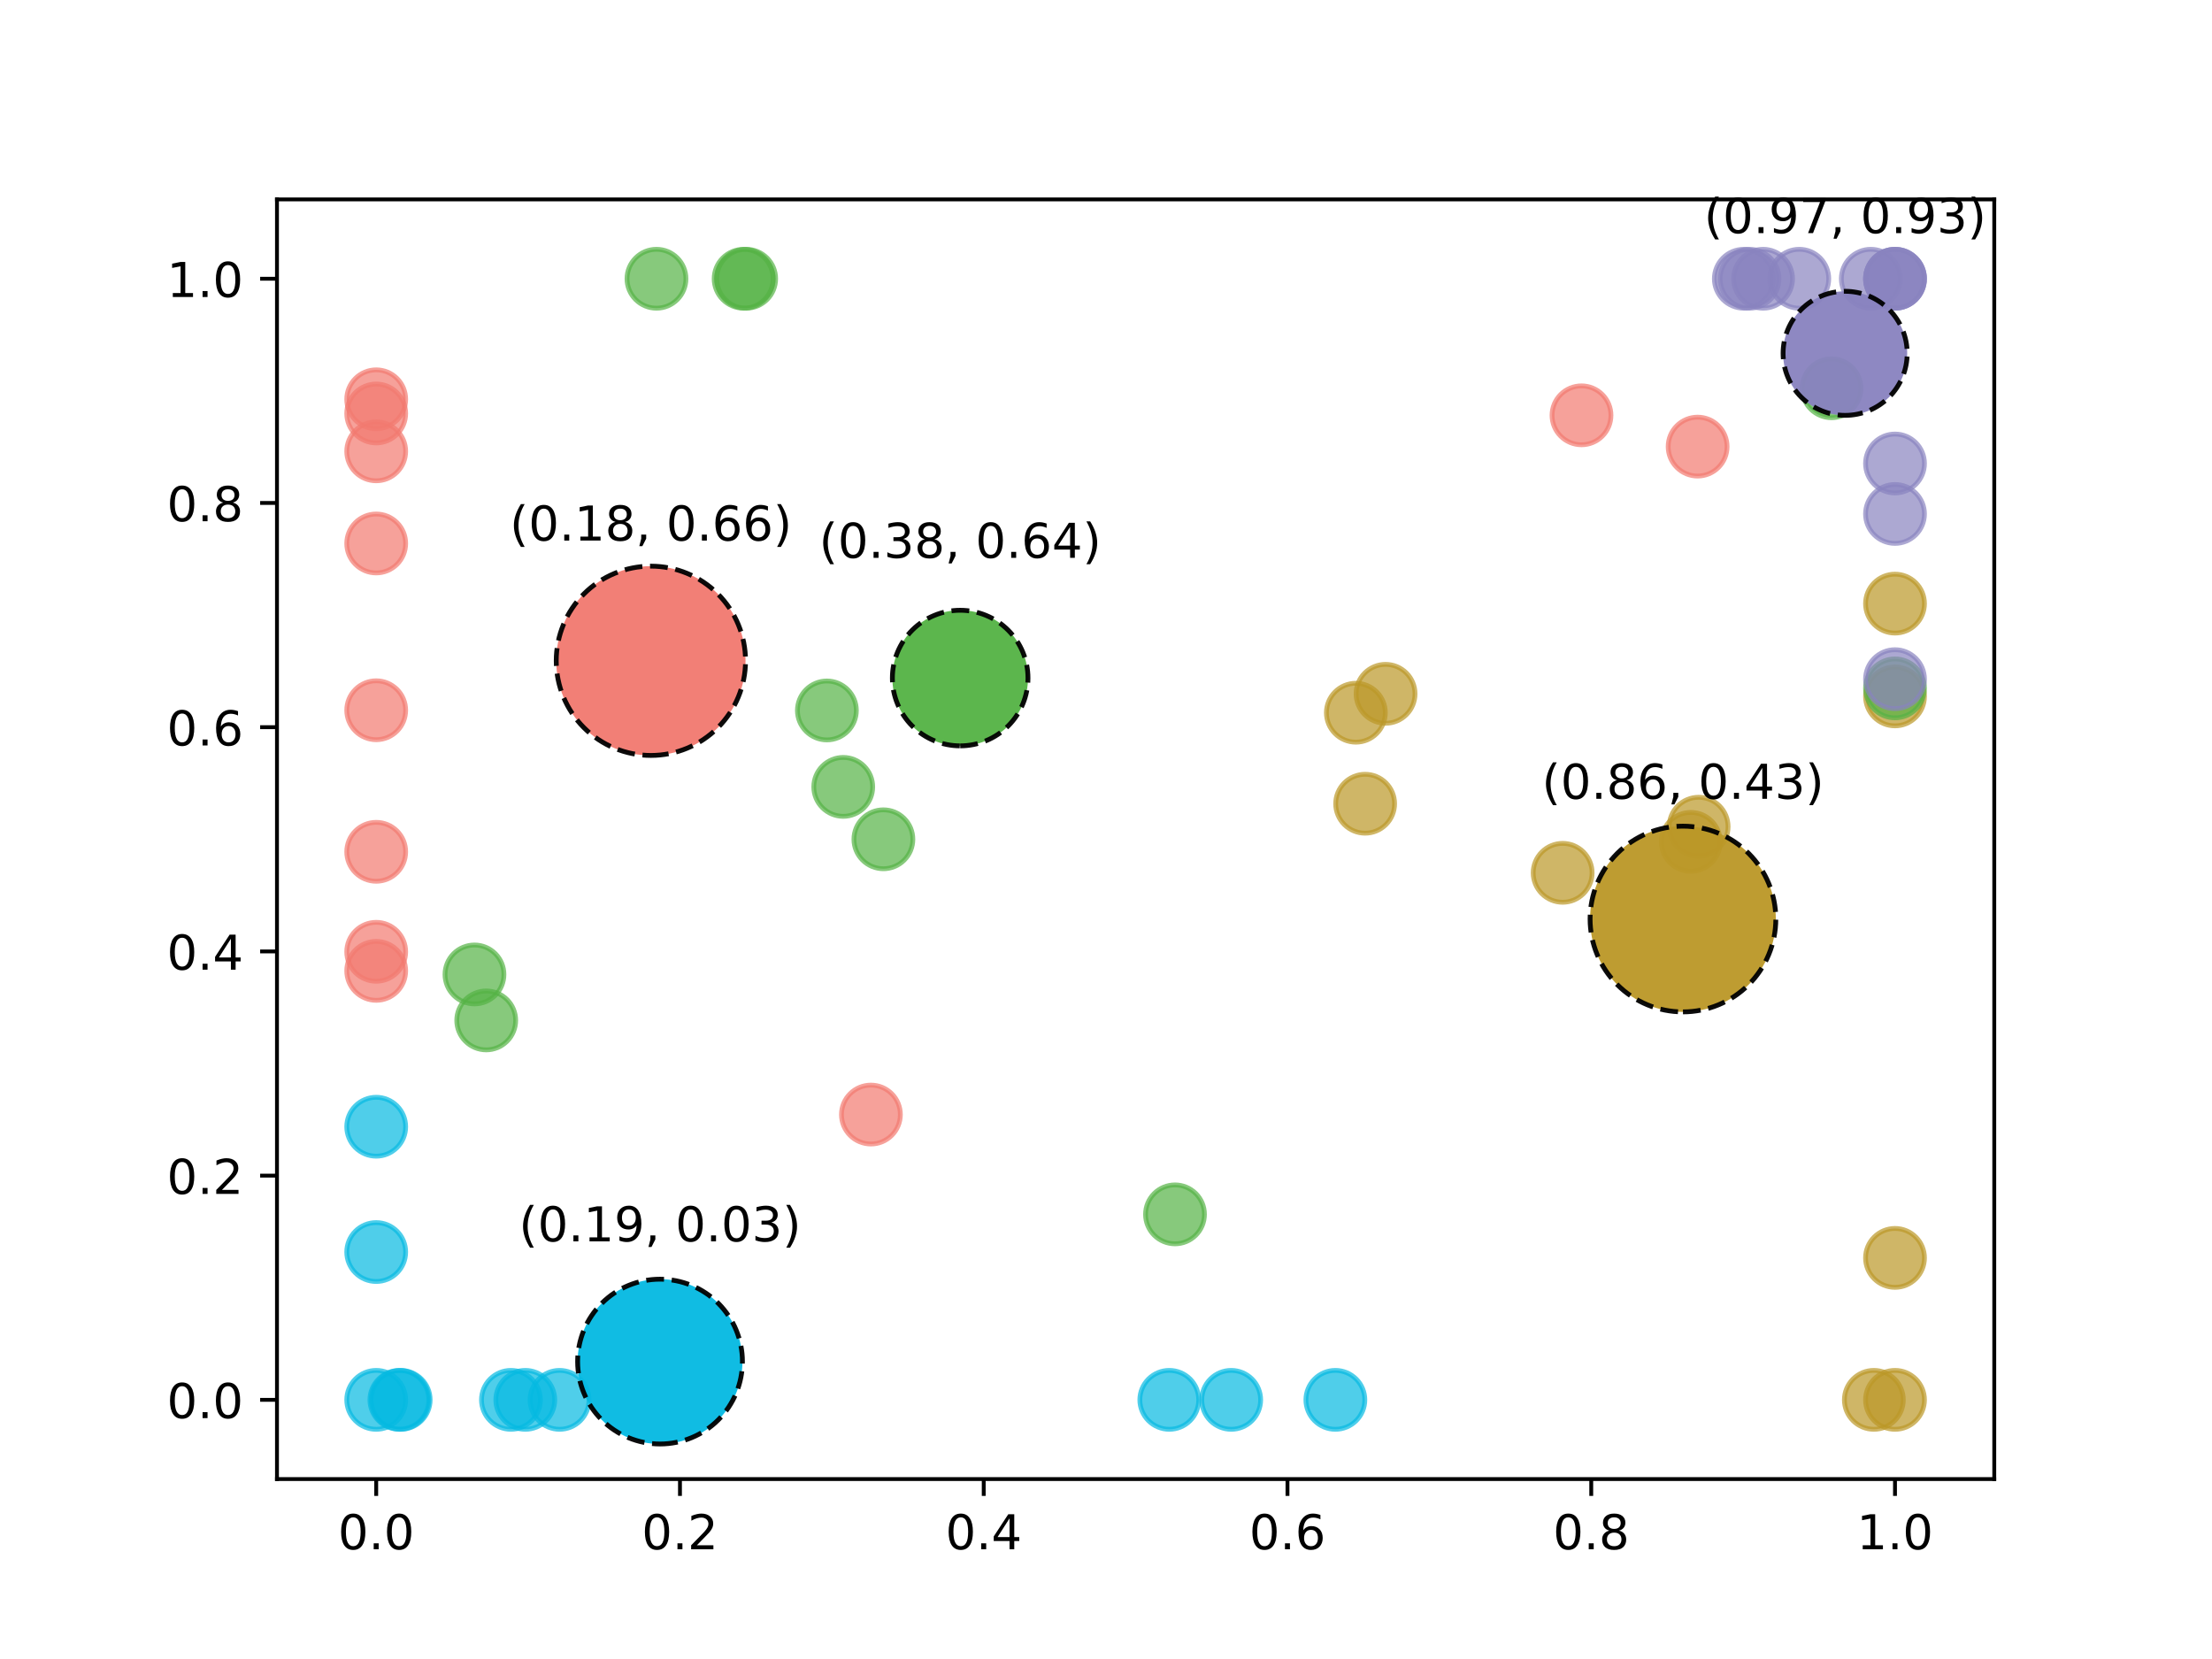<?xml version="1.0" encoding="utf-8" standalone="no"?>
<!DOCTYPE svg PUBLIC "-//W3C//DTD SVG 1.1//EN"
  "http://www.w3.org/Graphics/SVG/1.1/DTD/svg11.dtd">
<!-- Created with matplotlib (http://matplotlib.org/) -->
<svg height="345pt" version="1.1" viewBox="0 0 460 345" width="460pt" xmlns="http://www.w3.org/2000/svg" xmlns:xlink="http://www.w3.org/1999/xlink">
 <defs>
  <style type="text/css">
*{stroke-linecap:butt;stroke-linejoin:round;}
  </style>
 </defs>
 <g id="figure_1">
  <g id="patch_1">
   <path d="M 0 345.6 
L 460.8 345.6 
L 460.8 0 
L 0 0 
z
" style="fill:#ffffff;"/>
  </g>
  <g id="axes_1">
   <g id="patch_2">
    <path d="M 57.6 307.584 
L 414.72 307.584 
L 414.72 41.472 
L 57.6 41.472 
z
" style="fill:#ffffff;"/>
   </g>
   <g id="PathCollection_1">
    <defs>
     <path d="M 0 6.124 
C 1.624 6.124 3.182 5.478 4.33 4.33 
C 5.478 3.182 6.124 1.624 6.124 0 
C 6.124 -1.624 5.478 -3.182 4.33 -4.33 
C 3.182 -5.478 1.624 -6.124 0 -6.124 
C -1.624 -6.124 -3.182 -5.478 -4.33 -4.33 
C -5.478 -3.182 -6.124 -1.624 -6.124 0 
C -6.124 1.624 -5.478 3.182 -4.33 4.33 
C -3.182 5.478 -1.624 6.124 0 6.124 
z
" id="mc457ab43f6" style="stroke:#f27970;stroke-opacity:0.7;"/>
    </defs>
    <g clip-path="url(#p3752fab80b)">
     <use style="fill:#f27970;fill-opacity:0.7;stroke:#f27970;stroke-opacity:0.7;" x="78.235" xlink:href="#mc457ab43f6" y="147.701"/>
     <use style="fill:#f27970;fill-opacity:0.7;stroke:#f27970;stroke-opacity:0.7;" x="78.235" xlink:href="#mc457ab43f6" y="177.138"/>
     <use style="fill:#f27970;fill-opacity:0.7;stroke:#f27970;stroke-opacity:0.7;" x="78.235" xlink:href="#mc457ab43f6" y="113.018"/>
     <use style="fill:#f27970;fill-opacity:0.7;stroke:#f27970;stroke-opacity:0.7;" x="78.235" xlink:href="#mc457ab43f6" y="197.931"/>
     <use style="fill:#f27970;fill-opacity:0.7;stroke:#f27970;stroke-opacity:0.7;" x="78.235" xlink:href="#mc457ab43f6" y="201.895"/>
     <use style="fill:#f27970;fill-opacity:0.7;stroke:#f27970;stroke-opacity:0.7;" x="353.034" xlink:href="#mc457ab43f6" y="92.875"/>
     <use style="fill:#f27970;fill-opacity:0.7;stroke:#f27970;stroke-opacity:0.7;" x="328.883" xlink:href="#mc457ab43f6" y="86.368"/>
     <use style="fill:#f27970;fill-opacity:0.7;stroke:#f27970;stroke-opacity:0.7;" x="78.235" xlink:href="#mc457ab43f6" y="83.036"/>
     <use style="fill:#f27970;fill-opacity:0.7;stroke:#f27970;stroke-opacity:0.7;" x="78.235" xlink:href="#mc457ab43f6" y="85.985"/>
     <use style="fill:#f27970;fill-opacity:0.7;stroke:#f27970;stroke-opacity:0.7;" x="78.235" xlink:href="#mc457ab43f6" y="93.858"/>
     <use style="fill:#f27970;fill-opacity:0.7;stroke:#f27970;stroke-opacity:0.7;" x="181.113" xlink:href="#mc457ab43f6" y="231.779"/>
    </g>
   </g>
   <g id="PathCollection_2">
    <defs>
     <path d="M 0 6.124 
C 1.624 6.124 3.182 5.478 4.33 4.33 
C 5.478 3.182 6.124 1.624 6.124 0 
C 6.124 -1.624 5.478 -3.182 4.33 -4.33 
C 3.182 -5.478 1.624 -6.124 0 -6.124 
C -1.624 -6.124 -3.182 -5.478 -4.33 -4.33 
C -5.478 -3.182 -6.124 -1.624 -6.124 0 
C -6.124 1.624 -5.478 3.182 -4.33 4.33 
C -3.182 5.478 -1.624 6.124 0 6.124 
z
" id="m9a2d07b4b3" style="stroke:#bb9727;stroke-opacity:0.7;"/>
    </defs>
    <g clip-path="url(#p3752fab80b)">
     <use style="fill:#bb9727;fill-opacity:0.7;stroke:#bb9727;stroke-opacity:0.7;" x="394.078" xlink:href="#m9a2d07b4b3" y="125.526"/>
     <use style="fill:#bb9727;fill-opacity:0.7;stroke:#bb9727;stroke-opacity:0.7;" x="394.078" xlink:href="#m9a2d07b4b3" y="261.587"/>
     <use style="fill:#bb9727;fill-opacity:0.7;stroke:#bb9727;stroke-opacity:0.7;" x="394.078" xlink:href="#m9a2d07b4b3" y="144.821"/>
     <use style="fill:#bb9727;fill-opacity:0.7;stroke:#bb9727;stroke-opacity:0.7;" x="353.244" xlink:href="#m9a2d07b4b3" y="171.921"/>
     <use style="fill:#bb9727;fill-opacity:0.7;stroke:#bb9727;stroke-opacity:0.7;" x="351.614" xlink:href="#m9a2d07b4b3" y="175.07"/>
     <use style="fill:#bb9727;fill-opacity:0.7;stroke:#bb9727;stroke-opacity:0.7;" x="389.679" xlink:href="#m9a2d07b4b3" y="291.108"/>
     <use style="fill:#bb9727;fill-opacity:0.7;stroke:#bb9727;stroke-opacity:0.7;" x="394.078" xlink:href="#m9a2d07b4b3" y="291.108"/>
     <use style="fill:#bb9727;fill-opacity:0.7;stroke:#bb9727;stroke-opacity:0.7;" x="281.961" xlink:href="#m9a2d07b4b3" y="148.214"/>
     <use style="fill:#bb9727;fill-opacity:0.7;stroke:#bb9727;stroke-opacity:0.7;" x="283.889" xlink:href="#m9a2d07b4b3" y="167.141"/>
     <use style="fill:#bb9727;fill-opacity:0.7;stroke:#bb9727;stroke-opacity:0.7;" x="288.138" xlink:href="#m9a2d07b4b3" y="144.284"/>
     <use style="fill:#bb9727;fill-opacity:0.7;stroke:#bb9727;stroke-opacity:0.7;" x="324.964" xlink:href="#m9a2d07b4b3" y="181.508"/>
    </g>
   </g>
   <g id="PathCollection_3">
    <defs>
     <path d="M 0 6.124 
C 1.624 6.124 3.182 5.478 4.33 4.33 
C 5.478 3.182 6.124 1.624 6.124 0 
C 6.124 -1.624 5.478 -3.182 4.33 -4.33 
C 3.182 -5.478 1.624 -6.124 0 -6.124 
C -1.624 -6.124 -3.182 -5.478 -4.33 -4.33 
C -5.478 -3.182 -6.124 -1.624 -6.124 0 
C -6.124 1.624 -5.478 3.182 -4.33 4.33 
C -3.182 5.478 -1.624 6.124 0 6.124 
z
" id="m83f170632e" style="stroke:#54b345;stroke-opacity:0.7;"/>
    </defs>
    <g clip-path="url(#p3752fab80b)">
     <use style="fill:#54b345;fill-opacity:0.7;stroke:#54b345;stroke-opacity:0.7;" x="183.707" xlink:href="#m83f170632e" y="174.536"/>
     <use style="fill:#54b345;fill-opacity:0.7;stroke:#54b345;stroke-opacity:0.7;" x="171.957" xlink:href="#m83f170632e" y="147.742"/>
     <use style="fill:#54b345;fill-opacity:0.7;stroke:#54b345;stroke-opacity:0.7;" x="175.357" xlink:href="#m83f170632e" y="163.639"/>
     <use style="fill:#54b345;fill-opacity:0.7;stroke:#54b345;stroke-opacity:0.7;" x="98.669" xlink:href="#m83f170632e" y="202.643"/>
     <use style="fill:#54b345;fill-opacity:0.7;stroke:#54b345;stroke-opacity:0.7;" x="101.114" xlink:href="#m83f170632e" y="212.202"/>
     <use style="fill:#54b345;fill-opacity:0.7;stroke:#54b345;stroke-opacity:0.7;" x="394.078" xlink:href="#m83f170632e" y="143.153"/>
     <use style="fill:#54b345;fill-opacity:0.7;stroke:#54b345;stroke-opacity:0.7;" x="380.878" xlink:href="#m83f170632e" y="80.74"/>
     <use style="fill:#54b345;fill-opacity:0.7;stroke:#54b345;stroke-opacity:0.7;" x="154.644" xlink:href="#m83f170632e" y="57.968"/>
     <use style="fill:#54b345;fill-opacity:0.7;stroke:#54b345;stroke-opacity:0.7;" x="155.173" xlink:href="#m83f170632e" y="57.968"/>
     <use style="fill:#54b345;fill-opacity:0.7;stroke:#54b345;stroke-opacity:0.7;" x="136.518" xlink:href="#m83f170632e" y="57.968"/>
     <use style="fill:#54b345;fill-opacity:0.7;stroke:#54b345;stroke-opacity:0.7;" x="244.348" xlink:href="#m83f170632e" y="252.534"/>
    </g>
   </g>
   <g id="PathCollection_4">
    <defs>
     <path d="M 0 6.124 
C 1.624 6.124 3.182 5.478 4.33 4.33 
C 5.478 3.182 6.124 1.624 6.124 0 
C 6.124 -1.624 5.478 -3.182 4.33 -4.33 
C 3.182 -5.478 1.624 -6.124 0 -6.124 
C -1.624 -6.124 -3.182 -5.478 -4.33 -4.33 
C -5.478 -3.182 -6.124 -1.624 -6.124 0 
C -6.124 1.624 -5.478 3.182 -4.33 4.33 
C -3.182 5.478 -1.624 6.124 0 6.124 
z
" id="m05831f8913" style="stroke:#05b9e2;stroke-opacity:0.7;"/>
    </defs>
    <g clip-path="url(#p3752fab80b)">
     <use style="fill:#05b9e2;fill-opacity:0.7;stroke:#05b9e2;stroke-opacity:0.7;" x="109.236" xlink:href="#m05831f8913" y="291.108"/>
     <use style="fill:#05b9e2;fill-opacity:0.7;stroke:#05b9e2;stroke-opacity:0.7;" x="116.366" xlink:href="#m05831f8913" y="291.108"/>
     <use style="fill:#05b9e2;fill-opacity:0.7;stroke:#05b9e2;stroke-opacity:0.7;" x="106.255" xlink:href="#m05831f8913" y="291.108"/>
     <use style="fill:#05b9e2;fill-opacity:0.7;stroke:#05b9e2;stroke-opacity:0.7;" x="83.055" xlink:href="#m05831f8913" y="291.108"/>
     <use style="fill:#05b9e2;fill-opacity:0.7;stroke:#05b9e2;stroke-opacity:0.7;" x="83.327" xlink:href="#m05831f8913" y="291.108"/>
     <use style="fill:#05b9e2;fill-opacity:0.7;stroke:#05b9e2;stroke-opacity:0.7;" x="78.235" xlink:href="#m05831f8913" y="260.371"/>
     <use style="fill:#05b9e2;fill-opacity:0.7;stroke:#05b9e2;stroke-opacity:0.7;" x="78.235" xlink:href="#m05831f8913" y="234.311"/>
     <use style="fill:#05b9e2;fill-opacity:0.7;stroke:#05b9e2;stroke-opacity:0.7;" x="256.036" xlink:href="#m05831f8913" y="291.108"/>
     <use style="fill:#05b9e2;fill-opacity:0.7;stroke:#05b9e2;stroke-opacity:0.7;" x="243.164" xlink:href="#m05831f8913" y="291.108"/>
     <use style="fill:#05b9e2;fill-opacity:0.7;stroke:#05b9e2;stroke-opacity:0.7;" x="277.699" xlink:href="#m05831f8913" y="291.108"/>
     <use style="fill:#05b9e2;fill-opacity:0.7;stroke:#05b9e2;stroke-opacity:0.7;" x="78.235" xlink:href="#m05831f8913" y="291.108"/>
    </g>
   </g>
   <g id="PathCollection_5">
    <defs>
     <path d="M 0 6.124 
C 1.624 6.124 3.182 5.478 4.33 4.33 
C 5.478 3.182 6.124 1.624 6.124 0 
C 6.124 -1.624 5.478 -3.182 4.33 -4.33 
C 3.182 -5.478 1.624 -6.124 0 -6.124 
C -1.624 -6.124 -3.182 -5.478 -4.33 -4.33 
C -5.478 -3.182 -6.124 -1.624 -6.124 0 
C -6.124 1.624 -5.478 3.182 -4.33 4.33 
C -3.182 5.478 -1.624 6.124 0 6.124 
z
" id="m50e53eb779" style="stroke:#8983bf;stroke-opacity:0.7;"/>
    </defs>
    <g clip-path="url(#p3752fab80b)">
     <use style="fill:#8983bf;fill-opacity:0.7;stroke:#8983bf;stroke-opacity:0.7;" x="363.827" xlink:href="#m50e53eb779" y="57.968"/>
     <use style="fill:#8983bf;fill-opacity:0.7;stroke:#8983bf;stroke-opacity:0.7;" x="366.642" xlink:href="#m50e53eb779" y="57.968"/>
     <use style="fill:#8983bf;fill-opacity:0.7;stroke:#8983bf;stroke-opacity:0.7;" x="362.642" xlink:href="#m50e53eb779" y="57.968"/>
     <use style="fill:#8983bf;fill-opacity:0.7;stroke:#8983bf;stroke-opacity:0.7;" x="394.078" xlink:href="#m50e53eb779" y="57.968"/>
     <use style="fill:#8983bf;fill-opacity:0.7;stroke:#8983bf;stroke-opacity:0.7;" x="394.078" xlink:href="#m50e53eb779" y="57.968"/>
     <use style="fill:#8983bf;fill-opacity:0.7;stroke:#8983bf;stroke-opacity:0.7;" x="389.046" xlink:href="#m50e53eb779" y="57.968"/>
     <use style="fill:#8983bf;fill-opacity:0.7;stroke:#8983bf;stroke-opacity:0.7;" x="374.173" xlink:href="#m50e53eb779" y="57.968"/>
     <use style="fill:#8983bf;fill-opacity:0.7;stroke:#8983bf;stroke-opacity:0.7;" x="394.078" xlink:href="#m50e53eb779" y="141.239"/>
     <use style="fill:#8983bf;fill-opacity:0.7;stroke:#8983bf;stroke-opacity:0.7;" x="394.078" xlink:href="#m50e53eb779" y="96.388"/>
     <use style="fill:#8983bf;fill-opacity:0.7;stroke:#8983bf;stroke-opacity:0.7;" x="394.078" xlink:href="#m50e53eb779" y="106.878"/>
     <use style="fill:#8983bf;fill-opacity:0.7;stroke:#8983bf;stroke-opacity:0.7;" x="394.078" xlink:href="#m50e53eb779" y="57.968"/>
    </g>
   </g>
   <g id="PathCollection_6">
    <path clip-path="url(#p3752fab80b)" d="M 135.355 157.099 
C 140.575 157.099 145.582 155.025 149.272 151.334 
C 152.963 147.643 155.037 142.636 155.037 137.417 
C 155.037 132.197 152.963 127.191 149.272 123.5 
C 145.582 119.809 140.575 117.735 135.355 117.735 
C 130.136 117.735 125.129 119.809 121.438 123.5 
C 117.747 127.191 115.673 132.197 115.673 137.417 
C 115.673 142.636 117.747 147.643 121.438 151.334 
C 125.129 155.025 130.136 157.099 135.355 157.099 
z
" style="fill:#f27970;fill-opacity:0.95;stroke:#000000;stroke-dasharray:3.7,1.6;stroke-dashoffset:0;stroke-opacity:0.95;"/>
    <path clip-path="url(#p3752fab80b)" d="M 349.982 210.429 
C 355.104 210.429 360.016 208.394 363.638 204.773 
C 367.259 201.151 369.294 196.239 369.294 191.117 
C 369.294 185.995 367.259 181.083 363.638 177.461 
C 360.016 173.84 355.104 171.805 349.982 171.805 
C 344.86 171.805 339.948 173.84 336.326 177.461 
C 332.705 181.083 330.67 185.995 330.67 191.117 
C 330.67 196.239 332.705 201.151 336.326 204.773 
C 339.948 208.394 344.86 210.429 349.982 210.429 
z
" style="fill:#bb9727;fill-opacity:0.95;stroke:#000000;stroke-dasharray:3.7,1.6;stroke-dashoffset:0;stroke-opacity:0.95;"/>
    <path clip-path="url(#p3752fab80b)" d="M 199.677 155.108 
C 203.416 155.108 207.002 153.622 209.646 150.978 
C 212.291 148.334 213.776 144.748 213.776 141.008 
C 213.776 137.269 212.291 133.683 209.646 131.039 
C 207.002 128.395 203.416 126.909 199.677 126.909 
C 195.937 126.909 192.351 128.395 189.707 131.039 
C 187.063 133.683 185.577 137.269 185.577 141.008 
C 185.577 144.748 187.063 148.334 189.707 150.978 
C 192.351 153.622 195.937 155.108 199.677 155.108 
z
" style="fill:#54b345;fill-opacity:0.95;stroke:#000000;stroke-dasharray:3.7,1.6;stroke-dashoffset:0;stroke-opacity:0.95;"/>
    <path clip-path="url(#p3752fab80b)" d="M 137.258 300.287 
C 141.803 300.287 146.162 298.481 149.376 295.267 
C 152.589 292.054 154.395 287.695 154.395 283.15 
C 154.395 278.605 152.589 274.246 149.376 271.033 
C 146.162 267.819 141.803 266.013 137.258 266.013 
C 132.714 266.013 128.355 267.819 125.141 271.033 
C 121.927 274.246 120.122 278.605 120.122 283.15 
C 120.122 287.695 121.927 292.054 125.141 295.267 
C 128.355 298.481 132.714 300.287 137.258 300.287 
z
" style="fill:#05b9e2;fill-opacity:0.95;stroke:#000000;stroke-dasharray:3.7,1.6;stroke-dashoffset:0;stroke-opacity:0.95;"/>
    <path clip-path="url(#p3752fab80b)" d="M 383.709 86.379 
C 387.131 86.379 390.412 85.019 392.832 82.6 
C 395.251 80.181 396.611 76.899 396.611 73.477 
C 396.611 70.056 395.251 66.774 392.832 64.354 
C 390.412 61.935 387.131 60.576 383.709 60.576 
C 380.287 60.576 377.006 61.935 374.586 64.354 
C 372.167 66.774 370.807 70.056 370.807 73.477 
C 370.807 76.899 372.167 80.181 374.586 82.6 
C 377.006 85.019 380.287 86.379 383.709 86.379 
z
" style="fill:#8983bf;fill-opacity:0.95;stroke:#000000;stroke-dasharray:3.7,1.6;stroke-dashoffset:0;stroke-opacity:0.95;"/>
   </g>
   <g id="matplotlib.axis_1">
    <g id="xtick_1">
     <g id="line2d_1">
      <defs>
       <path d="M 0 0 
L 0 3.5 
" id="md31a1dd0a9" style="stroke:#000000;stroke-width:0.8;"/>
      </defs>
      <g>
       <use style="stroke:#000000;stroke-width:0.8;" x="78.235" xlink:href="#md31a1dd0a9" y="307.584"/>
      </g>
     </g>
     <g id="text_1">
      <!-- 0.0 -->
      <defs>
       <path d="M 31.781 66.406 
Q 24.172 66.406 20.328 58.906 
Q 16.5 51.422 16.5 36.375 
Q 16.5 21.391 20.328 13.891 
Q 24.172 6.391 31.781 6.391 
Q 39.453 6.391 43.281 13.891 
Q 47.125 21.391 47.125 36.375 
Q 47.125 51.422 43.281 58.906 
Q 39.453 66.406 31.781 66.406 
z
M 31.781 74.219 
Q 44.047 74.219 50.516 64.516 
Q 56.984 54.828 56.984 36.375 
Q 56.984 17.969 50.516 8.266 
Q 44.047 -1.422 31.781 -1.422 
Q 19.531 -1.422 13.062 8.266 
Q 6.594 17.969 6.594 36.375 
Q 6.594 54.828 13.062 64.516 
Q 19.531 74.219 31.781 74.219 
z
" id="DejaVuSans-30"/>
       <path d="M 10.688 12.406 
L 21 12.406 
L 21 0 
L 10.688 0 
z
" id="DejaVuSans-2e"/>
      </defs>
      <g transform="translate(70.283 322.182)scale(0.1 -0.1)">
       <use xlink:href="#DejaVuSans-30"/>
       <use x="63.623" xlink:href="#DejaVuSans-2e"/>
       <use x="95.41" xlink:href="#DejaVuSans-30"/>
      </g>
     </g>
    </g>
    <g id="xtick_2">
     <g id="line2d_2">
      <g>
       <use style="stroke:#000000;stroke-width:0.8;" x="141.404" xlink:href="#md31a1dd0a9" y="307.584"/>
      </g>
     </g>
     <g id="text_2">
      <!-- 0.2 -->
      <defs>
       <path d="M 19.188 8.297 
L 53.609 8.297 
L 53.609 0 
L 7.328 0 
L 7.328 8.297 
Q 12.938 14.109 22.625 23.891 
Q 32.328 33.688 34.812 36.531 
Q 39.547 41.844 41.422 45.531 
Q 43.312 49.219 43.312 52.781 
Q 43.312 58.594 39.234 62.25 
Q 35.156 65.922 28.609 65.922 
Q 23.969 65.922 18.812 64.312 
Q 13.672 62.703 7.812 59.422 
L 7.812 69.391 
Q 13.766 71.781 18.938 73 
Q 24.125 74.219 28.422 74.219 
Q 39.75 74.219 46.484 68.547 
Q 53.219 62.891 53.219 53.422 
Q 53.219 48.922 51.531 44.891 
Q 49.859 40.875 45.406 35.406 
Q 44.188 33.984 37.641 27.219 
Q 31.109 20.453 19.188 8.297 
z
" id="DejaVuSans-32"/>
      </defs>
      <g transform="translate(133.452 322.182)scale(0.1 -0.1)">
       <use xlink:href="#DejaVuSans-30"/>
       <use x="63.623" xlink:href="#DejaVuSans-2e"/>
       <use x="95.41" xlink:href="#DejaVuSans-32"/>
      </g>
     </g>
    </g>
    <g id="xtick_3">
     <g id="line2d_3">
      <g>
       <use style="stroke:#000000;stroke-width:0.8;" x="204.572" xlink:href="#md31a1dd0a9" y="307.584"/>
      </g>
     </g>
     <g id="text_3">
      <!-- 0.4 -->
      <defs>
       <path d="M 37.797 64.312 
L 12.891 25.391 
L 37.797 25.391 
z
M 35.203 72.906 
L 47.609 72.906 
L 47.609 25.391 
L 58.016 25.391 
L 58.016 17.188 
L 47.609 17.188 
L 47.609 0 
L 37.797 0 
L 37.797 17.188 
L 4.891 17.188 
L 4.891 26.703 
z
" id="DejaVuSans-34"/>
      </defs>
      <g transform="translate(196.621 322.182)scale(0.1 -0.1)">
       <use xlink:href="#DejaVuSans-30"/>
       <use x="63.623" xlink:href="#DejaVuSans-2e"/>
       <use x="95.41" xlink:href="#DejaVuSans-34"/>
      </g>
     </g>
    </g>
    <g id="xtick_4">
     <g id="line2d_4">
      <g>
       <use style="stroke:#000000;stroke-width:0.8;" x="267.741" xlink:href="#md31a1dd0a9" y="307.584"/>
      </g>
     </g>
     <g id="text_4">
      <!-- 0.6 -->
      <defs>
       <path d="M 33.016 40.375 
Q 26.375 40.375 22.484 35.828 
Q 18.609 31.297 18.609 23.391 
Q 18.609 15.531 22.484 10.953 
Q 26.375 6.391 33.016 6.391 
Q 39.656 6.391 43.531 10.953 
Q 47.406 15.531 47.406 23.391 
Q 47.406 31.297 43.531 35.828 
Q 39.656 40.375 33.016 40.375 
z
M 52.594 71.297 
L 52.594 62.312 
Q 48.875 64.062 45.094 64.984 
Q 41.312 65.922 37.594 65.922 
Q 27.828 65.922 22.672 59.328 
Q 17.531 52.734 16.797 39.406 
Q 19.672 43.656 24.016 45.922 
Q 28.375 48.188 33.594 48.188 
Q 44.578 48.188 50.953 41.516 
Q 57.328 34.859 57.328 23.391 
Q 57.328 12.156 50.688 5.359 
Q 44.047 -1.422 33.016 -1.422 
Q 20.359 -1.422 13.672 8.266 
Q 6.984 17.969 6.984 36.375 
Q 6.984 53.656 15.188 63.938 
Q 23.391 74.219 37.203 74.219 
Q 40.922 74.219 44.703 73.484 
Q 48.484 72.75 52.594 71.297 
z
" id="DejaVuSans-36"/>
      </defs>
      <g transform="translate(259.789 322.182)scale(0.1 -0.1)">
       <use xlink:href="#DejaVuSans-30"/>
       <use x="63.623" xlink:href="#DejaVuSans-2e"/>
       <use x="95.41" xlink:href="#DejaVuSans-36"/>
      </g>
     </g>
    </g>
    <g id="xtick_5">
     <g id="line2d_5">
      <g>
       <use style="stroke:#000000;stroke-width:0.8;" x="330.91" xlink:href="#md31a1dd0a9" y="307.584"/>
      </g>
     </g>
     <g id="text_5">
      <!-- 0.8 -->
      <defs>
       <path d="M 31.781 34.625 
Q 24.75 34.625 20.719 30.859 
Q 16.703 27.094 16.703 20.516 
Q 16.703 13.922 20.719 10.156 
Q 24.75 6.391 31.781 6.391 
Q 38.812 6.391 42.859 10.172 
Q 46.922 13.969 46.922 20.516 
Q 46.922 27.094 42.891 30.859 
Q 38.875 34.625 31.781 34.625 
z
M 21.922 38.812 
Q 15.578 40.375 12.031 44.719 
Q 8.5 49.078 8.5 55.328 
Q 8.5 64.062 14.719 69.141 
Q 20.953 74.219 31.781 74.219 
Q 42.672 74.219 48.875 69.141 
Q 55.078 64.062 55.078 55.328 
Q 55.078 49.078 51.531 44.719 
Q 48 40.375 41.703 38.812 
Q 48.828 37.156 52.797 32.312 
Q 56.781 27.484 56.781 20.516 
Q 56.781 9.906 50.312 4.234 
Q 43.844 -1.422 31.781 -1.422 
Q 19.734 -1.422 13.25 4.234 
Q 6.781 9.906 6.781 20.516 
Q 6.781 27.484 10.781 32.312 
Q 14.797 37.156 21.922 38.812 
z
M 18.312 54.391 
Q 18.312 48.734 21.844 45.562 
Q 25.391 42.391 31.781 42.391 
Q 38.141 42.391 41.719 45.562 
Q 45.312 48.734 45.312 54.391 
Q 45.312 60.062 41.719 63.234 
Q 38.141 66.406 31.781 66.406 
Q 25.391 66.406 21.844 63.234 
Q 18.312 60.062 18.312 54.391 
z
" id="DejaVuSans-38"/>
      </defs>
      <g transform="translate(322.958 322.182)scale(0.1 -0.1)">
       <use xlink:href="#DejaVuSans-30"/>
       <use x="63.623" xlink:href="#DejaVuSans-2e"/>
       <use x="95.41" xlink:href="#DejaVuSans-38"/>
      </g>
     </g>
    </g>
    <g id="xtick_6">
     <g id="line2d_6">
      <g>
       <use style="stroke:#000000;stroke-width:0.8;" x="394.078" xlink:href="#md31a1dd0a9" y="307.584"/>
      </g>
     </g>
     <g id="text_6">
      <!-- 1.0 -->
      <defs>
       <path d="M 12.406 8.297 
L 28.516 8.297 
L 28.516 63.922 
L 10.984 60.406 
L 10.984 69.391 
L 28.422 72.906 
L 38.281 72.906 
L 38.281 8.297 
L 54.391 8.297 
L 54.391 0 
L 12.406 0 
z
" id="DejaVuSans-31"/>
      </defs>
      <g transform="translate(386.127 322.182)scale(0.1 -0.1)">
       <use xlink:href="#DejaVuSans-31"/>
       <use x="63.623" xlink:href="#DejaVuSans-2e"/>
       <use x="95.41" xlink:href="#DejaVuSans-30"/>
      </g>
     </g>
    </g>
   </g>
   <g id="matplotlib.axis_2">
    <g id="ytick_1">
     <g id="line2d_7">
      <defs>
       <path d="M 0 0 
L -3.5 0 
" id="mf25d23029d" style="stroke:#000000;stroke-width:0.8;"/>
      </defs>
      <g>
       <use style="stroke:#000000;stroke-width:0.8;" x="57.6" xlink:href="#mf25d23029d" y="291.108"/>
      </g>
     </g>
     <g id="text_7">
      <!-- 0.0 -->
      <g transform="translate(34.697 294.907)scale(0.1 -0.1)">
       <use xlink:href="#DejaVuSans-30"/>
       <use x="63.623" xlink:href="#DejaVuSans-2e"/>
       <use x="95.41" xlink:href="#DejaVuSans-30"/>
      </g>
     </g>
    </g>
    <g id="ytick_2">
     <g id="line2d_8">
      <g>
       <use style="stroke:#000000;stroke-width:0.8;" x="57.6" xlink:href="#mf25d23029d" y="244.48"/>
      </g>
     </g>
     <g id="text_8">
      <!-- 0.2 -->
      <g transform="translate(34.697 248.279)scale(0.1 -0.1)">
       <use xlink:href="#DejaVuSans-30"/>
       <use x="63.623" xlink:href="#DejaVuSans-2e"/>
       <use x="95.41" xlink:href="#DejaVuSans-32"/>
      </g>
     </g>
    </g>
    <g id="ytick_3">
     <g id="line2d_9">
      <g>
       <use style="stroke:#000000;stroke-width:0.8;" x="57.6" xlink:href="#mf25d23029d" y="197.852"/>
      </g>
     </g>
     <g id="text_9">
      <!-- 0.4 -->
      <g transform="translate(34.697 201.651)scale(0.1 -0.1)">
       <use xlink:href="#DejaVuSans-30"/>
       <use x="63.623" xlink:href="#DejaVuSans-2e"/>
       <use x="95.41" xlink:href="#DejaVuSans-34"/>
      </g>
     </g>
    </g>
    <g id="ytick_4">
     <g id="line2d_10">
      <g>
       <use style="stroke:#000000;stroke-width:0.8;" x="57.6" xlink:href="#mf25d23029d" y="151.224"/>
      </g>
     </g>
     <g id="text_10">
      <!-- 0.6 -->
      <g transform="translate(34.697 155.023)scale(0.1 -0.1)">
       <use xlink:href="#DejaVuSans-30"/>
       <use x="63.623" xlink:href="#DejaVuSans-2e"/>
       <use x="95.41" xlink:href="#DejaVuSans-36"/>
      </g>
     </g>
    </g>
    <g id="ytick_5">
     <g id="line2d_11">
      <g>
       <use style="stroke:#000000;stroke-width:0.8;" x="57.6" xlink:href="#mf25d23029d" y="104.596"/>
      </g>
     </g>
     <g id="text_11">
      <!-- 0.8 -->
      <g transform="translate(34.697 108.395)scale(0.1 -0.1)">
       <use xlink:href="#DejaVuSans-30"/>
       <use x="63.623" xlink:href="#DejaVuSans-2e"/>
       <use x="95.41" xlink:href="#DejaVuSans-38"/>
      </g>
     </g>
    </g>
    <g id="ytick_6">
     <g id="line2d_12">
      <g>
       <use style="stroke:#000000;stroke-width:0.8;" x="57.6" xlink:href="#mf25d23029d" y="57.968"/>
      </g>
     </g>
     <g id="text_12">
      <!-- 1.0 -->
      <g transform="translate(34.697 61.767)scale(0.1 -0.1)">
       <use xlink:href="#DejaVuSans-31"/>
       <use x="63.623" xlink:href="#DejaVuSans-2e"/>
       <use x="95.41" xlink:href="#DejaVuSans-30"/>
      </g>
     </g>
    </g>
   </g>
   <g id="patch_3">
    <path d="M 57.6 307.584 
L 57.6 41.472 
" style="fill:none;stroke:#000000;stroke-linecap:square;stroke-linejoin:miter;stroke-width:0.8;"/>
   </g>
   <g id="patch_4">
    <path d="M 414.72 307.584 
L 414.72 41.472 
" style="fill:none;stroke:#000000;stroke-linecap:square;stroke-linejoin:miter;stroke-width:0.8;"/>
   </g>
   <g id="patch_5">
    <path d="M 57.6 307.584 
L 414.72 307.584 
" style="fill:none;stroke:#000000;stroke-linecap:square;stroke-linejoin:miter;stroke-width:0.8;"/>
   </g>
   <g id="patch_6">
    <path d="M 57.6 41.472 
L 414.72 41.472 
" style="fill:none;stroke:#000000;stroke-linecap:square;stroke-linejoin:miter;stroke-width:0.8;"/>
   </g>
   <g id="text_13">
    <!-- (0.18, 0.66) -->
    <defs>
     <path d="M 31 75.875 
Q 24.469 64.656 21.281 53.656 
Q 18.109 42.672 18.109 31.391 
Q 18.109 20.125 21.312 9.062 
Q 24.516 -2 31 -13.188 
L 23.188 -13.188 
Q 15.875 -1.703 12.234 9.375 
Q 8.594 20.453 8.594 31.391 
Q 8.594 42.281 12.203 53.312 
Q 15.828 64.359 23.188 75.875 
z
" id="DejaVuSans-28"/>
     <path d="M 11.719 12.406 
L 22.016 12.406 
L 22.016 4 
L 14.016 -11.625 
L 7.719 -11.625 
L 11.719 4 
z
" id="DejaVuSans-2c"/>
     <path id="DejaVuSans-20"/>
     <path d="M 8.016 75.875 
L 15.828 75.875 
Q 23.141 64.359 26.781 53.312 
Q 30.422 42.281 30.422 31.391 
Q 30.422 20.453 26.781 9.375 
Q 23.141 -1.703 15.828 -13.188 
L 8.016 -13.188 
Q 14.5 -2 17.703 9.062 
Q 20.906 20.125 20.906 31.391 
Q 20.906 42.672 17.703 53.656 
Q 14.5 64.656 8.016 75.875 
z
" id="DejaVuSans-29"/>
    </defs>
    <g transform="translate(106.01 112.417)scale(0.1 -0.1)">
     <use xlink:href="#DejaVuSans-28"/>
     <use x="39.014" xlink:href="#DejaVuSans-30"/>
     <use x="102.637" xlink:href="#DejaVuSans-2e"/>
     <use x="134.424" xlink:href="#DejaVuSans-31"/>
     <use x="198.047" xlink:href="#DejaVuSans-38"/>
     <use x="261.67" xlink:href="#DejaVuSans-2c"/>
     <use x="293.457" xlink:href="#DejaVuSans-20"/>
     <use x="325.244" xlink:href="#DejaVuSans-30"/>
     <use x="388.867" xlink:href="#DejaVuSans-2e"/>
     <use x="420.654" xlink:href="#DejaVuSans-36"/>
     <use x="484.277" xlink:href="#DejaVuSans-36"/>
     <use x="547.9" xlink:href="#DejaVuSans-29"/>
    </g>
   </g>
   <g id="text_14">
    <!-- (0.86, 0.43) -->
    <defs>
     <path d="M 40.578 39.312 
Q 47.656 37.797 51.625 33 
Q 55.609 28.219 55.609 21.188 
Q 55.609 10.406 48.188 4.484 
Q 40.766 -1.422 27.094 -1.422 
Q 22.516 -1.422 17.656 -0.516 
Q 12.797 0.391 7.625 2.203 
L 7.625 11.719 
Q 11.719 9.328 16.594 8.109 
Q 21.484 6.891 26.812 6.891 
Q 36.078 6.891 40.938 10.547 
Q 45.797 14.203 45.797 21.188 
Q 45.797 27.641 41.281 31.266 
Q 36.766 34.906 28.719 34.906 
L 20.219 34.906 
L 20.219 43.016 
L 29.109 43.016 
Q 36.375 43.016 40.234 45.922 
Q 44.094 48.828 44.094 54.297 
Q 44.094 59.906 40.109 62.906 
Q 36.141 65.922 28.719 65.922 
Q 24.656 65.922 20.016 65.031 
Q 15.375 64.156 9.812 62.312 
L 9.812 71.094 
Q 15.438 72.656 20.344 73.438 
Q 25.25 74.219 29.594 74.219 
Q 40.828 74.219 47.359 69.109 
Q 53.906 64.016 53.906 55.328 
Q 53.906 49.266 50.438 45.094 
Q 46.969 40.922 40.578 39.312 
z
" id="DejaVuSans-33"/>
    </defs>
    <g transform="translate(320.637 166.117)scale(0.1 -0.1)">
     <use xlink:href="#DejaVuSans-28"/>
     <use x="39.014" xlink:href="#DejaVuSans-30"/>
     <use x="102.637" xlink:href="#DejaVuSans-2e"/>
     <use x="134.424" xlink:href="#DejaVuSans-38"/>
     <use x="198.047" xlink:href="#DejaVuSans-36"/>
     <use x="261.67" xlink:href="#DejaVuSans-2c"/>
     <use x="293.457" xlink:href="#DejaVuSans-20"/>
     <use x="325.244" xlink:href="#DejaVuSans-30"/>
     <use x="388.867" xlink:href="#DejaVuSans-2e"/>
     <use x="420.654" xlink:href="#DejaVuSans-34"/>
     <use x="484.277" xlink:href="#DejaVuSans-33"/>
     <use x="547.9" xlink:href="#DejaVuSans-29"/>
    </g>
   </g>
   <g id="text_15">
    <!-- (0.38, 0.64) -->
    <g transform="translate(170.331 116.008)scale(0.1 -0.1)">
     <use xlink:href="#DejaVuSans-28"/>
     <use x="39.014" xlink:href="#DejaVuSans-30"/>
     <use x="102.637" xlink:href="#DejaVuSans-2e"/>
     <use x="134.424" xlink:href="#DejaVuSans-33"/>
     <use x="198.047" xlink:href="#DejaVuSans-38"/>
     <use x="261.67" xlink:href="#DejaVuSans-2c"/>
     <use x="293.457" xlink:href="#DejaVuSans-20"/>
     <use x="325.244" xlink:href="#DejaVuSans-30"/>
     <use x="388.867" xlink:href="#DejaVuSans-2e"/>
     <use x="420.654" xlink:href="#DejaVuSans-36"/>
     <use x="484.277" xlink:href="#DejaVuSans-34"/>
     <use x="547.9" xlink:href="#DejaVuSans-29"/>
    </g>
   </g>
   <g id="text_16">
    <!-- (0.19, 0.03) -->
    <defs>
     <path d="M 10.984 1.516 
L 10.984 10.5 
Q 14.703 8.734 18.5 7.812 
Q 22.312 6.891 25.984 6.891 
Q 35.75 6.891 40.891 13.453 
Q 46.047 20.016 46.781 33.406 
Q 43.953 29.203 39.594 26.953 
Q 35.25 24.703 29.984 24.703 
Q 19.047 24.703 12.672 31.312 
Q 6.297 37.938 6.297 49.422 
Q 6.297 60.641 12.938 67.422 
Q 19.578 74.219 30.609 74.219 
Q 43.266 74.219 49.922 64.516 
Q 56.594 54.828 56.594 36.375 
Q 56.594 19.141 48.406 8.859 
Q 40.234 -1.422 26.422 -1.422 
Q 22.703 -1.422 18.891 -0.688 
Q 15.094 0.047 10.984 1.516 
z
M 30.609 32.422 
Q 37.25 32.422 41.125 36.953 
Q 45.016 41.5 45.016 49.422 
Q 45.016 57.281 41.125 61.844 
Q 37.25 66.406 30.609 66.406 
Q 23.969 66.406 20.094 61.844 
Q 16.219 57.281 16.219 49.422 
Q 16.219 41.5 20.094 36.953 
Q 23.969 32.422 30.609 32.422 
z
" id="DejaVuSans-39"/>
    </defs>
    <g transform="translate(107.913 258.15)scale(0.1 -0.1)">
     <use xlink:href="#DejaVuSans-28"/>
     <use x="39.014" xlink:href="#DejaVuSans-30"/>
     <use x="102.637" xlink:href="#DejaVuSans-2e"/>
     <use x="134.424" xlink:href="#DejaVuSans-31"/>
     <use x="198.047" xlink:href="#DejaVuSans-39"/>
     <use x="261.67" xlink:href="#DejaVuSans-2c"/>
     <use x="293.457" xlink:href="#DejaVuSans-20"/>
     <use x="325.244" xlink:href="#DejaVuSans-30"/>
     <use x="388.867" xlink:href="#DejaVuSans-2e"/>
     <use x="420.654" xlink:href="#DejaVuSans-30"/>
     <use x="484.277" xlink:href="#DejaVuSans-33"/>
     <use x="547.9" xlink:href="#DejaVuSans-29"/>
    </g>
   </g>
   <g id="text_17">
    <!-- (0.97, 0.93) -->
    <defs>
     <path d="M 8.203 72.906 
L 55.078 72.906 
L 55.078 68.703 
L 28.609 0 
L 18.312 0 
L 43.219 64.594 
L 8.203 64.594 
z
" id="DejaVuSans-37"/>
    </defs>
    <g transform="translate(354.364 48.477)scale(0.1 -0.1)">
     <use xlink:href="#DejaVuSans-28"/>
     <use x="39.014" xlink:href="#DejaVuSans-30"/>
     <use x="102.637" xlink:href="#DejaVuSans-2e"/>
     <use x="134.424" xlink:href="#DejaVuSans-39"/>
     <use x="198.047" xlink:href="#DejaVuSans-37"/>
     <use x="261.67" xlink:href="#DejaVuSans-2c"/>
     <use x="293.457" xlink:href="#DejaVuSans-20"/>
     <use x="325.244" xlink:href="#DejaVuSans-30"/>
     <use x="388.867" xlink:href="#DejaVuSans-2e"/>
     <use x="420.654" xlink:href="#DejaVuSans-39"/>
     <use x="484.277" xlink:href="#DejaVuSans-33"/>
     <use x="547.9" xlink:href="#DejaVuSans-29"/>
    </g>
   </g>
  </g>
 </g>
 <defs>
  <clipPath id="p3752fab80b">
   <rect height="266.112" width="357.12" x="57.6" y="41.472"/>
  </clipPath>
 </defs>
</svg>
